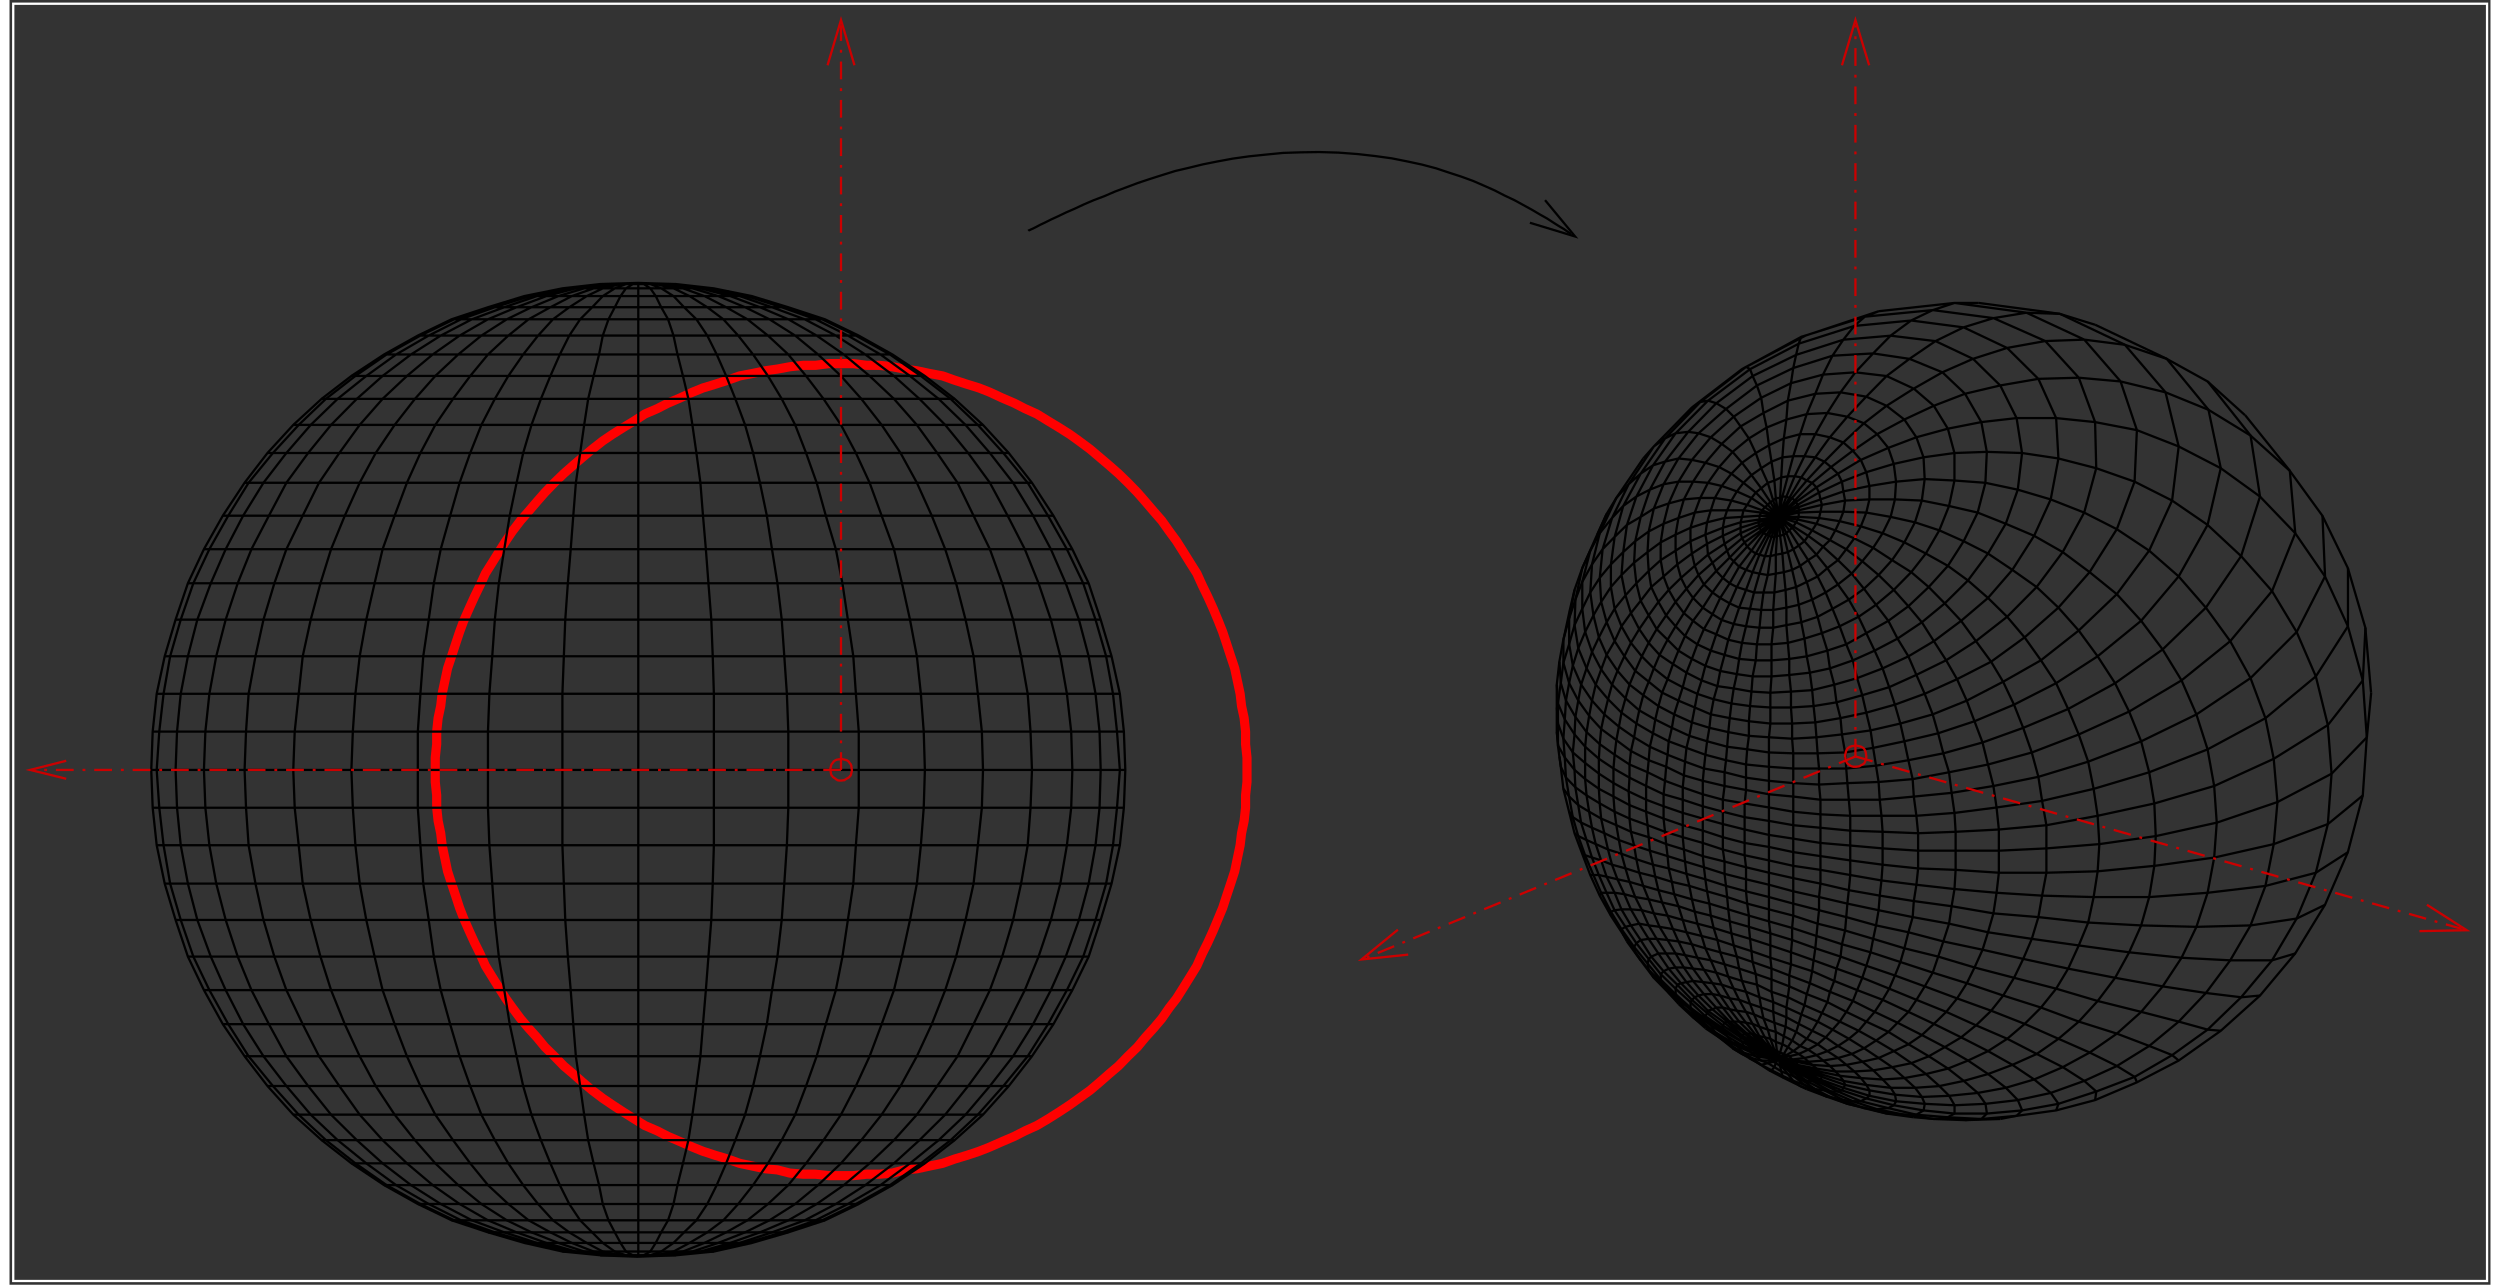 <?xml version="1.0" encoding="UTF-8"?>
<svg xmlns="http://www.w3.org/2000/svg" width="7.2in" height="3.7in" viewBox="874 2054 8665 4487">
  <rect x="874" y="2054" width="8665" height="4487" fill="#333333" stroke="none"/>
  <g fill="none">
    <path stroke="red" stroke-linejoin="round" stroke-width="32" d="M5196 4743v-43l-5-47v-44l-5-47-9-42-5-43-9-42-10-47-14-42-14-43-14-42-15-38-18-43-19-42-19-39-19-42-24-38-23-37-24-38-25-34-27-38-28-32-29-34-28-32-33-34-33-32-33-29-66-56-39-29-32-23-38-24-38-23-39-24-42-19-37-19-42-18-43-20-38-15-42-13-43-14-42-15-48-9-42-9-44-6-41-8-47-5h-43l-47-6h-85l-47 6h-43l-47 5-43 8-42 6-43 9-47 9-42 15-43 14-43 13-37 15-43 20-42 18-37 19-44 19-37 24-38 23-38 24-34 23-37 29-66 56-33 29-33 32-33 34-28 32-29 34-28 32-29 38-23 34-24 38-23 37-24 38-19 42-19 39-19 42-19 43-14 38-14 42-14 43-14 42-10 47-9 42-5 43-9 42-5 47v44l-5 47v85l5 47v43l5 46 9 43 5 42 9 43 10 48 14 43 14 42 14 43 14 36 19 43 19 42 19 38 19 43 24 39 23 37 24 38 23 32 29 39 28 33 29 32 28 34 33 32 33 34 33 28 33 29 33 28 37 28 34 23 38 25 38 24 37 23 44 19 37 19 42 18 43 19 37 15 43 14 43 13 42 15 47 10 43 9 42 4 43 11 47 4h43l47 5h85l47-5h43l47-4 41-11 44-4 42-9 48-10 42-15 43-13 42-14 38-15 43-19 42-18 37-19 42-19 39-23 38-24 38-25 32-23 39-28 33-28 33-29 33-28 33-34 33-32 28-34 29-32 28-33 27-39 25-32 24-38 23-37 24-39 19-43 19-38 19-42 18-43 15-36 14-43 14-42 14-43 10-48 9-43 5-42 9-43 5-46v-43l5-47v-42"/>
    <path stroke="#000" stroke-linejoin="round" stroke-width="8" d="m7019 5711 9 4m-4091 723h15m4076-723 10 5m-4086 718h9m4077-718 9 5m-4086 713h14m4072-713 11 5m-4083 708h13m4070-708 13 5m-4083 703h20m4063-703 9 4m-4072 699h19m4053-699 10 4m-4063 695h24m4039-695 10 11m-4049 684h19m4030-684 4 4m-4034 680h19m4015-680 10 4m-4025 676h23m4002-676 5 11m-4007 665h19m3988-665 4 4m-3992 661h19m3973-661v4m-3973 657h14m3959-657v5m-3959 652h24m3935-652-4 6m-3931 646h9m3922-646h-5m-3917 646h5m3912-646h-14l-10-6h-10l-14-5-8-4-15-10-9-5-10-4m-4219 667h10m4209-667-9-9m-4200 676h19m4181-676-10-6m-4171 682h18m4153-682-10-8m-4143 690h29m4114-690-3-5m-4111 695h33m4078-695-6-5m-4072 700h32m4040-700v-5m-4040 705h42m3998-705-5-5m-3993 710h39m3954-710 5-4m-3959 714h85m3874-714h6m-3880 714h38m3842-714 3-4m-3845 718h43m3802-718h5m-3807 718h66m3741-718 11 4m-3752 714h28m3724-714h8m-3732 714h19m3680-752 19 4m-3699 748h28m3671-748 19 5 19 11 23 8 19 10 19 14 19 10 20 14 13 13m-4484 633h6m4478-633 14 11m-4492 622h14m4478-622 15 13m-4493 609h24m4469-609 9 10m-4478 599h33m4445-599 5 9m-4450 590h42m4408-590 5 10m-4413 580h47m4366-580-5 9m-4361 571h52m4309-571-5 5m-4304 566h56m4248-566h-9m-4239 566h62m4177-566h-15m-4162 566h62m4100-566h-19m-4081 566h123m3958-566-19-5m-3939 571h56m3883-571-23-9m-3860 580h52m3808-580-24-10m-3784 590h48m3736-590-23-9m-3713 599h42m3671-599-24-15m-3647 614h33m3614-614-23-14m-3591 628h24m3567-628-23-9m-3544 637h14m3530-637-19-15m-3511 652h5m3506-652-15-13-15-15-13-8-5-14-5-5v-11m-4375 681h5m4370-681v-4m-4370 685h19m4351-685 5-4m-4356 689h33m4323-689 9-5m-4332 694h43m4289-694h9m-4298 694h52m4246-694h15m-4261 694h132m4129-694 15 5m-4144 689h80m4064-689 13 4m-4077 685h79m3974-728 24 10m-3998 718h82m3916-718 29 10m-3945 708h80m3865-708 28 8m-3893 700h80m3813-700 28 15m-3841 685h81m3760-685 29 15m-3789 670h66m3723-670 28 19m-3751 651h66m3685-651 28 13m-3713 638h52m3661-638 29 19m-3690 619h42m3648-619 23 19m-3671 600h34m3637-600 24 19m-3661 581h18m3643-581 19 19m-3662 562h5m3657-562 15 15 13 18 6 14-6 10-5 9-14 4h-24l-23-4-32-4m-4763 458h9m4754-458-38-15m-4716 473h24m4692-473-39-14m-4653 487h38m4615-487-38-18m-4577 505h56m4521-505-38-19m-4483 524h66m4417-524-36-19m-4381 543h76m4305-543-34-24m-4271 567h85m4186-567-28-19m-4158 586h95m4063-586-23-23m-4040 609h99m3941-609-19-14m-3922 623h104m3818-623-15-20m-3803 643h104m3699-643-9-15m-3690 658h99m3591-658-6-13m-3585 671h94m3491-671v-10m-3491 681h84m3407-681 6-9m-3413 690h77m3336-690 9-4m-3345 694h66m3279-694h9m-3288 694h57m3231-694h14m-3245 694h38m3207-694h19m-3226 694h33m3193-694 24 4 23 4m-23-42 28 9 33 14 38 15 39 14 37 18 37 24 38 19m-4889 558h9m4880-558 34 24m-4914 534h29m4885-534 37 24m-4922 510h42m4880-510 29 24m-4909 486h66m4843-486 28 23m-4871 463h76m4795-463 23 23m-4818 440h94m4724-440 19 24m-4743 416h104m4639-416 11 19m-4650 397h109m4541-397v19m-4541 378h117m4424-378-11 9m-4413 369h124m4289-369-19 10m-4270 359h123m4147-359h-28m-4119 359h226m3893-359-33-4m-3860 363h104m3756-363-47-11m-3709 374h95m3614-374-51-19m-3563 393h75m3488-393-53-19m-3435 412h67m3368-412-57-28m-3311 440h42m3269-440-52-27m-3217 467h28m3189-467-46-30m-3143 497h10m3133-497-48-27-37-28-34-25-24-24-14-23-13-19-6-13 6-11 3-8 16-5m-4640 614h9m4631-614 13-6m-4644 620h33m4611-620h23m-4634 620h128m4506-620 24 6m-4530 614h89m4441-614 25 5m-4466 609h104m4362-609 32 4m-4394 605h123m4247-647 38 14m-4285 633h128m4157-633 39 13m-4196 620h137m4059-620 42 15m-4101 605h137m3964-605 46 19m-4010 586h137m3873-586 43 23m-3916 563h137m3779-563 47 24m-3826 539h127m3699-539 47 23m-3746 516h123m3623-516 43 30m-3666 486h104m3562-486 48 28m-3610 458h90m3520-458 37 27m-3557 431h75m3482-431 38 30m-3520 401h53m3467-401 33 32m-3500 369h33m3467-369 28 29m-3495 340h9m3486-340 15 24 4 23-8 14-19 10-39 4-46-4-58-15-70-24-72-27m-202-109-57-34-47-38m-4777 440h14m4763-440-39-32m-4724 472h38m4686-472-27-29m-4659 501h57m4602-501-19-24m-4583 525h85m4498-525-15-19m-4483 544h99m4384-544v-19m-4384 563h122m4262-563 5-8m-4267 571h133m4134-571 10-9m-4144 580h147m3997-580 13-6m-4010 586h151m3859-586 19-5m-3878 591h156m3722-591h30m-3752 591h307m3445-591 27 5m-3472 586h146m3326-586 33 10m-3359 576h133m3226-576 33 5m-3259 571h122m3118-610 43 11m-3161 599h100m3061-599 47 19m-3108 580h85m3023-580 48 17m-3071 563h56m3015-563 46 19m-3061 544h38m3023-544 52 24m-3075 520h14m3061-520 57 25 52 28 57 32 53 33 51 34 47 32 43 38 37 34 24 32m-5589 151h15m5574-151 10 24m-5584 127h41m5543-127-4 23m-5539 104h67m5472-104-25 15m-5447 89h90m5357-89h-42m-5315 89h246m5069-89-62-4m-5007 93h146m4861-93-71-19m-4790 112h326m3902-391-43-38m-3859 429h175m3684-429-32-34m-3652 463h175m3477-463-19-27m-3458 490h164m3294-490-10-20m-3284 510h162m3122-510v-19m-3122 529h146m2976-529 6-14m-2982 543h132m2850-543 13-5m-2863 548h114m2749-548 19-4m-2768 552h89m2679-552 23-4m-2702 556h109m2593-556 34 4m-2627 552h14m2613-552 34 4 32 5 42 14m-19-42 48 15 52 13 51 25 57 19 58 28 61 27 62 30m-5401 325h19m5382-325 66 32m-5448 293h42m5406-293 61 34m-5467 259h71m5396-259 62 37m-5458 222h100m5358-222 61 42m-5419 180h122m5297-180 51 38m-5348 142h142m5206-142 47 42m-5253 100h161m5092-100 34 34m-5126 66h175m4951-66 19 33m-4970 33h184m4786-33v29m-4786 4h189m4597-4-23 13m-4574-9h189m4385 9-49 6m-4336-15h359m3977 15-70-6m-3907-9h160m2925-387-34-38m-2891 425h142m2749-425-18-29m-2731 454h123m2608-454-10-18m-2598 472h99m2499-472v-19m-2499 491h71m2428-491 10-10m-2438 501h43m2395-501 18-9m-2413 510h18m2395-510 24-4h29l32 4 38 4 43 10 42 14m-13-43 51 15 58 19 55 19m-5253 372h19m5234-372 62 24m-5296 348h47m5249-348 61 27m-5310 321h76m5234-321 72 28m-5306 293h109m5197-293 66 34m-5263 259h127m5136-259 70 34m-5206 225h156m5050-225 77 36m-5127 189h174m4953-189 70 43m-5023 146h185m4838-146 71 42m-4909 104h199m4710-104 67 43m-4777 61h203m4574-61 55 43m-4629 18h203m4426-18 49 42m-4475-24h198m4277 24 27 38m-4304-62h185m4119 62 5 34m-4124-96h174m3950 96-19 19m-3931-115h156m3775 115-57 4m-3718-119h236m2395-378-18-28m-2377 406h76m2301-406-4-22m-2297 428h47m2250-428 4-16m-2254 444h19m2235-444 9-8 25-11h60l33 6 43 9 47 9 48 14m-5169 321h66m5088-363 58 15m-5146 348h80m5066-348 55 19m-5121 329h114m5007-329 66 23m-5073 306h142m4931-306 62 24m-4993 282h165m4828-282 72 27m-4900 255h184m4716-255 70 30m-4786 225h199m4587-225 80 32m-4667 193h207m4460-193 76 38m-4536 155h218m4318-155 80 38m-4398 117h217m4181-117 85 43m-4266 74h208m4058-74 80 42m-4138 32h198m3940-32 81 47m-4021-15h185m3836 15 70 47m-3906-62h165m3741 62 62 48m-3803-110h142m3661 110 42 43m-3703-153h113m3590 153 15 36m-3605-189h81m3524 189-19 19m-3505-208h51m3454 208-57 11m-3397-219h15m2126-335-19-28-4-19 8-13 15-11 28-4h28l38 4 38 5 47 10 47 14 52 14m-5230 251h19m5201-294 57 19m-5258 275h52m5206-275 62 20m-5268 255h90m5178-255 66 23m-5244 232h118m5126-232 72 23m-5198 209h147m5051-209 74 24m-5125 185h174m4951-185 77 34m-5028 151h194m4834-151 80 32m-4914 119h208m4706-119 89 34m-4795 85h222m4573-85 90 42m-4663 43h227m4436-43 89 42m-4525 1h226m4299-1 95 47m-4394-46h223m4171 46 94 48m-4265-94h206m4059 94 85 48m-4144-142h195m3949 142 76 51m-4025-193h175m3850 193 58 47m-3908-240h146m3762 240 27 38m-3789-278h119m3670 278-8 23m-3662-301h89m2074-289-13-24m-2061 313h52m2009-313-6-19m-2003 332h19m1984-332 14-8 19-5 29-6 33 6 38 5 47 8 47 11 53 13 55 14m-5286 175h19m5254-217 62 19m-5316 198h57m5259-198 65 19m-5324 179h90m5234-179 71 23m-5305 156h122m5183-156 72 24m-5255 132h156m5099-132 79 28m-5178 104h180m4998-104 80 29m-5078 75h203m4875-75 90 32m-4965 43h222m4743-43 94 38m-4837 5h232m4605-5 95 39m-4700-34h236m4464 34 104 42m-4568-76h236m4332 76 104 47m-4436-123h231m4205 123 109 47m-4314-170h223m4091 170 103 53m-4194-223h203m3991 223 91 46m-4082-269h179m3903 269 75 48m-3978-317h156m3822 317 42 37m-3864-354h122m3742 354-4 30m-3738-384h91m1956-260v-14m-1956 274h56m1900-274 13-5m-1913 279h19m1894-279 24-3h33l38 3 42 11 48 8 53 15 51 13 57 15m-10-43 66 20 67 19 75 23m-5527 81h19m5508-81 76 23m-5584 58h61m5523-58 81 29m-5604 29h94m5510-29 88 29m-5598 0h128m5470 0 90 32m-5560-32h161m5399 32 100 34m-5499-66h189m5310 66 104 38m-5414-104h207m5207 104 113 42m-5320-146h227m5093 146 119 43m-5212-189h241m4971 189 117 46m-5088-235h246m4842 235 118 52m-4960-287h245m4715 287 109 48m-4824-335h241m4583 335 95 47m-4678-382h227m4451 382 62 38m-4513-420h208m4305 420 8 19m-4313-439h189m2248-213 5-10m-2253 223h161m2092-223h19m-2111 223h127m1984-223h28m-2012 223h156m1856-223 34 5m-1890 218h19m1871-218 38 10 47 8 47 11 57 13 57 19 56 14m-5-42 66 20 72 22 70 20m-5565-5h18m5547 5 81 23m-5628-28h58m5570 28 85 28m-5655-56h99m5556 56 89 29m-5645-85h132m5513 85 100 28m-5613-113h165m5448 113 104 34m-5552-147h194m5358 147 113 37m-5471-184h218m5253 184 119 37m-5372-221h231m5141 221 127 43m-5268-264h246m5022 264 132 42m-5154-306h255m4899 306 132 49m-5031-355h255m4776 355 133 42m-4909-397h246m4663 397 113 43m-4776-440h231m4545 440 80 32m-4625-472h217m4408 472 23 19m-4431-491h194m2182-157h11m-2193 157h166m2027-157h19m-2046 157h230m1816-157 27 6m-1843 151h58m1785-151 38 9m-1823 142h18m1805-142 42 9 48 14 53 15 55 14 62 18 61 15m-8-43 70 20 70 23m-5527-70h19m5508 70 76 20m-5584-90h62m5522 90 85 22m-5607-112h99m5508 112 85 28m-5593-140h137m5456 140 96 24m-5552-164h165m5387 164 98 29m-5485-193h199m5286 193 109 33m-5395-226h222m5173 226 118 29m-5291-255h241m5050 255 127 38m-5177-293h250m4927 293 138 36m-5065-329h260m4805 329 147 38m-4952-367h260m4692 367 145 43m-4837-410h250m4587 410 152 38m-4739-448h241m4498 448 131 34m-4629-482h222m4407 482 101 28m-4508-510h198m4310 510 46 4m-4356-514h303m1823-104 10 5m-1833 99h160m1673-99 24 8m-1697 91h19m1678-91 32 10 38 15 47 13 48 15 56 14 58 18 61 14 62 19m-6-42 72 23m-5481-142h24m5457 142 70 19m-5527-161h60m5467 161 80 20m-5547-181h100m5447 181 85 23m-5532-204h137m5395 204 90 23m-5485-227h175m5310 227 95 24m-5405-251h198m5207 251 104 29m-5311-280h227m5084 280 113 24m-5197-304h241m4956 304 122 32m-5078-336h255m4823 336 137 29m-4960-365h265m4695 365 142 32m-4837-397h264m4573 397 157 34m-4730-431h255m4475 431 164 32m-4639-463h241m4398 463 166 30m-4564-493h227m4337 493 151 23m-4488-516h199m4289 516 123 15m-4412-531h174m4238 531 66-6m-4304-525h137m1773-42 13 10m-1786 32h161m1625-32 29 14m-1654 18h24m1630-18 32 14 43 19 47 15 52 19 58 19 55 13 62 19 66 19m-5-42 72 23 75 19 80 19m-5645-269h23m5622 269 85 23m-5707-292h62m5645 292 90 20m-5735-312h99m5636 312 99 23m-5735-335h142m5593 335 109 23m-5702-358h170m5532 358 119 24m-5651-382h203m5448 382 127 23m-5575-405h227m5348 405 136 30m-5484-435h245m5239 435 153 23m-5392-458h260m5132 458 164 23m-5296-481h265m5031 481 176 24m-5207-505h264m4943 505 183 19m-5126-524h260m4866 524 170 9m-5036-533h246m4790 533h146m-4936-533h227m4709 533 81-24m-4790-509h203m2051 14 13 19m-2064-33h312m1752 33 29 19m-1781-52h99m1682 52 38 18m-1720-70h61m1659 70 43 19m-1702-89h24m1678 89 51 24 53 19 55 18 62 19 61 19 66 20m-4-39 76 19 75 20 80 19 85 19m-5735-378h19m5716 378 95 19m-5811-397h66m5745 397 99 23m-5844-420h99m5745 420 108 19m-5853-439h142m5711 439 119 19m-5830-458h170m5660 458 132 18m-5792-476h203m5589 476 146 25m-5735-501h232m5503 501 157 13m-5660-514h245m5415 514 174 19m-5589-533h260m5329 533 185 10m-5514-543h265m5249 543 193 5m-5442-548h264m5178 548 189-5m-5367-543h260m5107 543 161-24m-5268-519h246m5022 519 99-48m-5121-471h231m2230 66 20 27m-2250-93h374m1876 93 32 30m-1908-123h141m1767 123 38 23m-1805-146h99m1706 146 42 24m-1748-170h67m1681 170 53 23m-1734-193h19m1715 193 51 23 62 19 61 24 62 19 66 23m0-46 70 23 76 20m-5560-432h23m5537 432 85 18m-5622-450h62m5560 450 85 19m-5645-469h99m5546 469 95 14m-5641-483h142m5499 483 104 18m-5603-501h170m5433 501 109 19m-5542-520h203m5339 520 122 15m-5461-535h227m5234 535 133 15m-5367-550h245m5122 550 147 13m-5269-563h260m5009 563 159 10m-5168-573h265m4903 573 180 5m-5083-578h264m4819 578h194m-5013-578h260m4753 578 204-15m-4957-563h246m4711 563 202-24m-4913-539h227m4686 539 176-46m-4862-493h203m4659 493 112-72m-4771-421h312m1705 87 5 36m-1710-123h160m1550 123 18 38m-1568-161h24m1544 161 33 34 39 28 46 28 52 29 52 24 63 23 61 23 62 19 70 20m0-43 70 23 76 20 85 14m-5631-535h24m5607 535 85 18m-5692-553h60m5632 553 95 14m-5727-567h100m5627 567 104 15m-5731-582h137m5594 582 113 15m-5707-597h175m5532 597 124 13m-5656-610h198m5458 610 131 5m-5589-615h227m5362 615 151 10m-5513-625h241m5272 625h166m-5438-625h255m5183 625 179-5m-5362-620h265m5097 620 198-19m-5295-601h264m5031 601 209-29m-5240-572h255m4985 572 208-47m-5193-525h241m4952 525 189-70m-5141-455h227m4914 455 122-100m-5036-355h199m2022 134 4 47m-2026-181h311m1715 181 24 42m-1739-223h100m1639 223 34 43m-1673-266h61m1612 266 37 32m-1649-298h24m1625 298 48 34 51 27 56 30 58 23 61 24 67 23 70 19m0-42 70 19 76 19 85 19 85 13m-5688-637h19m5669 637 95 15m-5764-652h62m5702 652 104 9m-5806-661h99m5707 661 113 10m-5820-671h137m5683 671 124 8m-5807-679h165m5642 679h131m-5773-679h199m5574 679h151m-5725-679h222m5503 679 166-8m-5669-671h241m5428 671 185-15m-5613-656h250m5363 656 197-28m-5560-628h260m5300 628 213-47m-5513-581h260m5253 581 212-72m-5465-509h250m5215 509 189-99m-5404-410h241m5163 410 123-127m-5286-283h222m5064 283 15-156m-5079-127h198m2037 179 4 56m-2041-235h303m1738 235 19 53m-1757-288h99m1658 288 33 48m-1691-336h61m1630 336 43 37m-1673-373h19m1654 373 48 37 51 33 53 29 61 29 61 23 67 23 70 20m0-43 70 19 76 19m-5480-690h18m5462 690 85 13m-5547-703h58m5489 703 85 15m-5574-718h99m5475 718 95 9m-5570-727h132m5438 727 104 10m-5542-737h165m5377 737 113 4m-5490-741h194m5296 741 124 5m-5420-746h218m5202 746 131-5m-5333-741h231m5102 741 151-8m-5253-733h246m5007 733 166-15m-5173-718h255m4918 718 179-33m-5097-685h255m4842 685 198-43m-5040-642h246m4794 642 209-61m-5003-581h231m4772 581 208-95m-4980-486h217m4763 486 189-118m-4952-368h194m4758 368 122-156m-4880-212h166m4714 212 9-184m-4723-28h132m1767 227 4 66m-1771-293h156m1615 293 24 56m-1639-349h18m1621 349 34 52 37 43 48 42 51 34 56 32 58 29 61 29 67 19 70 23m0-42 70 19 76 13m-5437-769h19m5418 769 85 14m-5503-783h61m5442 783 85 15m-5527-798h94m5433 798 95 9m-5528-807h128m5400 807 104 5m-5504-812h161m5343 812h109m-5452-812h189m5263 812h122m-5385-812h207m5178 812 133-10m-5311-802h227m5084 802 147-19m-5231-783h241m4990 783 159-23m-5149-760h246m4903 760 180-42m-5083-718h245m4838 718 194-58m-5032-660h241m4791 660 204-80m-4995-580h227m4768 580 202-109m-4970-471h208m4762 471 176-146m-4938-325h189m4749 325 112-175m-4861-150h161m4700 150v-203m-4700 53h222m1724 274 5 75m-1729-349h61m1668 349 18 61m-1686-410h19m1667 410 33 57 39 53 46 42 52 37 52 34 63 27 61 30 62 23 70 24m0-47 76 18 75 14 80 15 85 8m-5551-864h19m5532 864 95 11m-5627-875h57m5570 875h99m-5669-875h90m5579 875h108m-5687-875h122m5565 875 119-11m-5684-864h156m5528 864 132-13m-5660-851h180m5480 851 146-24m-5626-827h203m5423 827 157-32m-5580-795h222m5358 795 174-53m-5532-742h232m5300 742 185-71m-5485-671h236m5249 671 193-94m-5442-577h236m5206 577 189-127m-5395-450h231m5164 450 161-161m-5325-289h223m5102 289 99-194m-5201-95h203m4998 95-9-212m-4989 117h457m1901 223-20 93m-1881-316h91m1790 316v81m-1790-397h56m1734 397 20 71m-1754-468h19m1735 468 32 61 38 53 42 46 53 39 51 38 62 32 61 23 62 30m-5103-907h19m5084 907 66 19m-5150-926h52m5102 883 72 13m-5174-896h90m5084 896 75 19m-5159-915h118m5041 915 80 11m-5121-926h147m4974 926 85 8m-5059-934h174m4885 934 90 5m-4975-939h194m4781 939 99-5m-4880-934h208m4672 934 109-4m-4781-930h222m4559 930 119-10m-4678-920h227m4451 920 127-24m-4578-896h226m4352 896 136-27m-4488-869h223m4265 869 153-42m-4418-827h206m4212 827 164-63m-4376-764h195m4181 764 176-80m-4357-684h175m4182 684 183-109m-4365-575h146m4219 575 170-137m-4389-438h119m4270 438 146-175m-4416-263h89m4327 263 81-202m-4408-61h52m4356 61-19-218m-4337 157h19m4318-157-156-194m-2342 610-19 100v90l13 75 29 66 38 56 43 48 51 43m-4800-852h14m4786 852 53 37m-4839-889h52m4787 889 55 33m-4842-922h80m4762 922 62 28m-4824-950h114m4710 950 61 24m-4771-974h142m4629 974 66 24m-4695-998h165m4535 950 72 19m-4607-969h184m4423 969 70 15m-4493-984h199m4294 984 80 8m-4374-992h207m4167 992 85 6m-4252-998h218m4034 998h90m-4124-998h217m3907 998h95m-4002-998h208m3794 998 104-10m-3898-988h198m3700 988 113-19m-3813-969h185m3628 969 122-24m-3750-945h165m3585 945 137-38m-3722-907h142m3580 907 142-51m-3722-856h113m3609 856 157-66m-3766-790h81m3685 790 164-90m-3849-700h51m3798 700 166-118m-3964-582h15m3949 582 151-146 123-180 66-208-33-213-150-189m-2132 535-52 117-24 110-3 89 13 81 29 70 32 57m-4639-809h19m4620 809 43 51m-4663-860h47m4616 860 47 47m-4663-907h76m4587 907 52 38m-4639-945h109m4530 945 58 34m-4588-979h127m4461 979 55 28M2153 3636h156m4360 1007 62 23M2309 3636h174m4248 1030 66 24M2483 3636h185m4135 1007 70 19M2668 3636h199m4006 1026 70 9M2867 3636h203m3873 1035 76 11M3070 3636h203m3746 1046 85 3M3273 3636h198m3633 1049h85M3471 3636h185m3533 1049 96-3M3656 3636h174m3455 1046 98-16M3830 3636h156m3397 1030 109-23M3986 3636h128m3378 1007 118-28m-3496-979h108m3388 979 127-42m-3515-937h76m3439 937 138-58m-3577-879h47m3530 879 147-75m-3677-804h19m3658 804 145-94 152-124 131-155 101-180 46-198-43-204-146-178-250-119m-6293 350h19m4568 311-57 128m-4511-439h42m4469 439-28 109m-4441-548h71m4370 548v94m-4370-642h100m4270 642 10 81m-4280-723h122m4158 723 24 70m-4182-793h142m4040 793 32 61m-4072-854h161m3911 854 38 53m-3949-907h175m3774 907 47 48m-3821-955h184m3637 955 48 42m-3685-997h189m3496 997 56 32M3070 3538h189m3363 1029 58 29M3259 3538h184m3237 1058 61 28M3443 3538h175m3123 1086 62 19M3618 3538h160m3033 1058 66 15M3778 3538h142m2957 1073 72 13M3920 3538h123m2906 1086 70 5M4043 3538h99m2877 1091 81 5M4142 3538h71m2887 1096 85-5M4213 3538h43m2929 1091 89-10M4256 3538h18m3000 1081 100-14 104-24 113-32 119-48 127-66 132-75 132-104 133-127 113-152 80-175m-6463-355h15m6448 355 23-189m-6471-166h41m6430 166-46-189m-6384 23h67m6317-23-142-166m-6175 189h90m6085-189-227-108m-5858 297h113m5745-297-283-38m-5462 335h279m4011 208-94 138m-3917-346h161m3756 346-58 123m-3698-469h165m3533 469-27 109m-3506-578h175m3331 578-6 98m-3325-676h175m3150 676 11 80m-3161-756h164m2997 756 19 77m-3016-833h162m2854 833 27 61m-2881-894h146m2735 894 38 56m-2773-950h132m2641 950 42 48m-2683-998h114m2569 998 48 37M3963 3447h89m2528 1035 53 38M4052 3447h67m2514 1073 55 29M4119 3447h42m2527 1102 62 28M4161 3447h14m2575 1130 61 19m5-47 66 13 67 11 75 8h76l81-4 88-15 90-19 100-28 104-38 113-51M2068 3367h14m5594 1059 119-61m-5713-998h38m5675 998 117-85m-5792-913h57m5735 913 118-104m-5853-809h85m5768 809 109-124m-5877-685h99m5778 685 95-150m-5873-535h122m5751 535 62-166"/>
    <rect width="8640" height="4461" x="887" y="2067" stroke="#fff" stroke-width="8" rx="0"/>
    <path stroke="#000" stroke-linejoin="bevel" stroke-width="8" d="m4432 2860 1-1 3-1 4-2 9-4 10-5 15-8 17-8 22-11 24-11 27-13 30-13 32-15 35-15 37-14 37-16 80-30 42-14 44-14 45-14 47-11 49-12 50-10 54-10 57-8 58-6 61-6 62-2 64-1 68 2 66 5 62 7 58 8 55 11 51 11 49 13 45 15 43 14 41 15 39 17 36 16 35 18 34 16 62 34 27 16 25 14 23 15 19 12 17 10 14 10 9 6 1 1"/>
    <path stroke="#000" stroke-miterlimit="8" stroke-width="8" d="m6184 2832 158 48-105-127"/>
    <path stroke="#000" stroke-linejoin="round" stroke-width="8" d="M2483 3367h133m5680 369 8-180m-5688-189h147m5541 189-57-170m-5484-19h151m5333 19-127-146m-5206 127h156m5050-127-202-94m-4848 221h156m4692-221-251-34m-4441 255h297m4144-255-265 29m-3879 226h133m3746-226-255 85m-3491 141h122m3369-141-222 117m-3147 24h100m3047-24-175 134m-2872-110h85m2787 110-133 136m-2654-246h56m2598 246-88 132m-2510-378h38m2472 378-58 118m-2414-496h14m2400 496-33 109-10 100 5 84 19 71 28 66 34 53 38 51 94 76M2182 3292h9m4455 1181 57 28M2191 3292h33m4479 1209 57 24M2224 3292h52m4484 1233 56 24M2276 3292h165m4385 1204 62 15M2441 3292h104m4343 1219 65 9M2545 3292h123m4285 1228 71 5M2668 3292h128m4228 1233h72M2796 3292h137m4163 1233 79-5M2933 3292h137m4105 1228 80-13M3070 3292h137m4048 1215 90-25M3207 3292h137m4001 1190 94-28M3344 3292h127m3968 1162 95-43M3471 3292h123m3940 1119 104-51M3594 3292h104m3940 1068 104-67M3698 3292h90m3954 1001 109-85m-4063-916h75m3988 916 103-104m-4091-812h53m4038 812 91-122m-4129-690h33m4096 690 75-138m-4171-552h9m4162 552 42-155-4-161-57-155-117-128-181-80-212-28-237 23m-5054 66h1540m-1422-57h1304m-1177-42h1049m-922-39h795m-662-27h529m-397-15h265m-132 3397-133-5-132-13-133-30-127-37-127-42-118-57-118-66-114-76-104-81-99-89-90-100-80-104-76-112-66-119-56-117-43-128-38-127-28-134-14-131-5-132 5-134 14-132 28-131 38-128 43-127 56-119 66-117 76-115 80-104 90-98 99-91 104-80 114-75 118-66 118-57 127-42 127-39 133-27 132-15 133-4m0 3401-133-5-132-13-127-30-128-37-123-42-118-57-118-66-109-76-103-81-95-89-90-100-85-104-71-112-66-119-56-117-44-128-37-127-23-134-15-131-9-132 9-134 15-132 23-131 37-128 44-127 56-119 66-117 71-115 85-104 90-98 95-91 103-80 109-75 118-66 118-57 123-42 128-39 127-27 132-15 133-4m0 3401-128-5-127-13-123-30-123-37-118-42-113-57-114-66-104-76-100-81-94-89-85-100-80-104-71-112-61-119-52-117-47-128-33-127-25-134-13-131-5-132 5-134 13-132 25-131 33-128 47-127 52-119 61-117 71-115 80-104 85-98 94-91 100-80 104-75 114-66 113-57 118-42 123-39 123-27 127-15 128-4m0 3401-118-5-118-13-118-30-114-37-113-42-109-57-104-66-99-76-90-81-90-89-80-100-76-104-61-112-61-119-48-117-42-128-33-127-24-134-14-131-5-132 5-134 14-132 24-131 33-128 42-127 48-119 61-117 61-115 76-104 80-98 90-91 90-80 99-75 104-66 109-57 113-42 114-39 118-27 118-15 118-4m0 3401-109-5-109-13-103-30-104-37-100-42-99-57-94-66-90-76-85-81-80-89-71-100-71-104-57-112-57-119-42-117-38-128-28-127-24-134-9-131-5-132 5-134 9-132 24-131 28-128 38-127 42-119 57-117 57-115 71-104 71-98 80-91 85-80 90-75 94-66 99-57 100-42 104-39 103-27 109-15 109-4m0 3401-95-5-94-13-90-30-94-37-86-42-89-57-81-66-80-76-71-81-71-89-66-100-56-104-52-112-48-119-37-117-34-128-28-127-14-134-14-131-5-132 5-134 14-132 14-131 28-128 34-127 37-119 48-117 52-115 56-104 66-98 71-91 71-80 80-75 81-66 89-57 86-42 94-39 90-27 94-15 95-4m0 3401-82-5-74-13-76-30-75-37-76-42-71-57-71-66-62-76-60-81-62-89-52-100-47-104-43-112-42-119-28-117-29-128-23-127-15-134-9-131-5-132 5-134 9-132 15-131 23-128 29-127 28-119 42-117 43-115 47-104 52-98 62-91 60-80 62-75 71-66 71-57 76-42 75-39 76-27 74-15 82-4m0 3401-62-5-62-13-56-30-61-37-57-42-52-57-52-66-52-76-47-81-47-89-39-100-37-104-33-112-33-119-24-117-18-128-19-127-10-134-9-131v-266l9-132 10-131 19-128 18-127 24-119 33-117 33-115 37-104 39-98 47-91 47-80 52-75 52-66 52-57 57-42 61-39 56-27 62-15 62-4m0 3401-43-5-39-13-42-30-79-79-38-57-33-66-33-76-33-81-33-89-29-100-23-104-24-112-19-119-19-117-14-128-9-127-10-134-5-131v-266l5-132 10-131 9-128 14-127 19-119 19-117 24-115 23-104 29-98 33-91 33-80 33-75 33-66 38-57 42-42 37-39 42-27 39-15 43-4m0 3401-19-5-24-13-19-30-20-37-22-42-20-57-13-66-19-76-19-81-14-89-14-100-15-104-9-112-9-119-10-117-9-128-5-127-5-134v-529l5-131 5-128 9-127 10-119 9-117 9-115 15-104 14-98 14-91 19-80 19-75 13-66 20-57 22-42 20-39 19-27 24-15 19-4m0 3401V3042m0 3401 19-5 23-13 19-30 19-37 24-42 19-57 14-66 19-76 19-81 14-89 14-100 14-104 9-112 10-119 9-117 10-128 5-127 4-134v-529l-4-131-5-128-10-127-9-119-10-117-9-115-14-104-14-98-14-91-19-80-19-75-14-66-19-57-24-42-19-39-19-27-23-15-19-4m0 3401 42-5 38-13 43-30 37-37 43-42 38-57 33-66 33-76 32-81 34-89 28-100 24-104 24-112 18-119 19-117 15-128 9-127 9-134 5-131v-266l-5-132-9-131-9-128-15-127-19-119-18-117-24-115-24-104-28-98-34-91-32-80-33-75-33-66-38-57-43-42-37-39-43-27-38-15-42-4m0 3401 61-5 62-13 56-30 62-37 56-42 52-57 52-66 52-76 48-81 47-89 38-100 37-104 32-112 35-119 23-117 19-128 19-127 9-134 10-131v-266l-10-132-9-131-19-128-19-127-23-119-35-117-32-115-37-104-38-98-47-91-48-80-52-75-52-66-52-57-56-42-62-39-56-27-62-15-61-4m0 3401 80-5 76-13 75-30 76-37 74-42 72-57 71-66 62-76 61-81 61-89 52-100 48-104 42-112 43-119 28-117 28-128 24-127 14-134 10-131 4-132-4-134-10-132-14-131-24-128-28-127-28-119-43-117-42-115-48-104-52-98-61-91-61-80-62-75-71-66-72-57-74-42-76-39-75-27-76-15-80-4m0 3401 94-5 95-13 90-30 94-37 85-42 90-57 80-66 80-76 71-81 71-89 66-100 57-104 52-112 47-119 38-117 33-128 28-127 15-134 14-131 4-132-4-134-14-132-15-131-28-128-33-127-38-119-47-117-52-115-57-104-66-98-71-91-71-80-80-75-80-66-90-57-85-42-94-39-90-27-95-15-94-4m0 3401 109-5 108-13 104-30 104-37 99-42 99-57 95-66 90-76 85-81 80-89 71-100 71-104 56-112 57-119 43-117 38-128 28-127 23-134 10-131 5-132-5-134-10-132-23-131-28-128-38-127-43-119-57-117-56-115-71-104-71-98-80-91-85-80-90-75-95-66-99-57-99-42-104-39-104-27-108-15-109-4m0 3401 118-5 118-13 118-30 113-37 114-42 109-57 103-66 100-76 89-81 90-89 80-100 76-104 62-112 60-119 48-117 43-128 33-127 23-134 15-131 4-132-4-134-15-132-23-131-33-128-43-127-48-119-60-117-62-115-76-104-80-98-90-91-89-80-100-75-103-66-109-57-114-42-113-39-118-27-118-15-118-4m0 3401 127-5 128-13 123-30 123-37 118-42 113-57 114-66 103-76 100-81 94-89 85-100 81-104 70-112 62-119 52-117 46-128 34-127 24-134 14-131 4-132-4-134-14-132-24-131-34-128-46-127-52-119-62-117-70-115-81-104-85-98-94-91-100-80-103-75-114-66-113-57-118-42-123-39-123-27-128-15-127-4m0 3401 132-5 132-13 128-30 127-37 123-42 118-57 119-66 108-76 104-81 95-89 89-100 85-104 71-112 66-119 57-117 43-128 37-127 24-134 14-131 10-132-10-134-14-132-24-131-37-128-43-127-57-119-66-117-71-115-85-104-89-98-95-91-104-80-108-75-119-66-118-57-123-42-127-39-128-27-132-15-132-4m0 3401 132-5 132-13 133-30 127-37 128-42 118-57 118-66 113-76 104-81 99-89 90-100 81-104 75-112 66-119 57-117 42-128 38-127 29-134 14-131 5-132-5-134-14-132-29-131-38-128-42-127-57-119-66-117-75-115-81-104-90-98-99-91-104-80-113-75-118-66-118-57-128-42-127-39-133-27-132-15-132-4m0 3401 132-5m0-3392-132-4m0 3401 127-5m0-3392-127-4m0 3401 118-5m0-3392-118-4m0 3401 109-5m0-3392-109-4m0 3401 94-5m0-3392-94-4m0 3401 80-5m0-3392-80-4m0 3401 61-5m0-3392-61-4m0 3401 42-5m0-3392-42-4m0 3401 19-5m0-3392-19-4m0 3401v-5m0-3392v-4m0 3401-19-5m0-3392 19-4m0 3401-43-5m0-3392 43-4m0 3401-62-5m0-3392 62-4m0 3401-82-5m0-3392 82-4m0 3401-95-5m0-3392 95-4m0 3401-109-5m0-3392 109-4m0 3401-118-5m0-3392 118-4m0 3401-128-5m0-3392 128-4m0 3401-133-5m0-3392 133-4m4284 118-222 70-193 105-160 123-123 127-85 123-61 113-30 108-13 96v79l13 76 24 61 33 58 38 47 42 42 48 38 53 28 51 23 57 19m13-46 57 8 62 11 66 4 72-4 74-5 77-19 80-23 89-34 90-42 89-53 95-71 94-80 85-98 76-119 58-127 27-143-8-141-62-137-109-108-152-72-183-24-199 19-194 62-170 89-147 110-113 114-79 112-58 109-33 99-13 95-6 80 14 71 19 62 29 56 33 48 38 42 47 32 47 30 53 27 55 20m10-53 58 11 55 8h66l62-5 72-8 70-15 80-28 76-34 80-42 85-57 80-66 81-80 70-94 62-104 42-119 15-128-19-122-57-114-95-93-131-62-157-19-165 14-165 53-152 74-127 95-98 100-81 104-53 98-32 95-19 85-4 75 8 72 15 61 28 51 28 48 38 37 38 38 47 29 47 24 52 18m15-56 51 14 58 5h55l62-5 61-9 72-20 66-22 70-39 77-43 70-51 71-67 67-74 55-86 49-100 27-104 5-108-19-104-57-99-79-75-115-47-127-19-142 8-137 43-127 61-108 82-96 85-70 88-52 90-34 85-18 80-4 72 4 66 9 56 25 52 27 47 33 38 33 34 43 29 47 22 48 15m13-53 48 11 52 5h51l57-5 58-15 61-19 62-24 66-33 61-42 62-52 61-62 51-65 47-81 34-85 19-89v-96l-23-85-49-80-70-60-95-44-109-13-113 8-112 30-104 51-96 66-80 72-66 79-47 76-34 76-18 71-10 65v62l10 57 18 47 24 42 29 39 32 27 38 29 43 18 42 19m19-55 43 8 47 5h48l46-9 52-10 57-19 52-28 57-32 53-38 51-48 47-52 43-62 37-70 24-76 10-75-4-76-25-70-42-62-62-48-71-32-90-15-88 5-96 24-85 43-80 47-66 61-57 66-43 66-32 62-19 65-10 58v56l6 48 13 47 19 38 23 32 34 34 34 23 32 20 42 14m19-57 38 4 39 4h42l46-8 43-10 47-18 47-25 43-28 48-38 37-43 38-47 33-51 28-57 15-61 4-62-8-62-19-56-39-48-46-38-58-23-70-13-72 4-71 19-69 28-62 38-57 47-47 53-39 55-27 53-19 51-15 53v47l5 43 10 43 13 32 19 33 30 28 27 19 33 19 33 15m24-62 28 9h71l39-9 37-10 37-18 38-19 34-29 37-28 29-38 28-38 23-42 19-48 11-46v-47l-11-48-19-43-28-32-33-29-47-18-51-11h-53l-57 15-52 24-46 27-48 34-37 38-34 43-24 42-14 43-13 42-6 43 6 32 3 38 16 28 13 29 23 24 24 19 25 13 32 10m23-62 24 5 29 5 56-10 29-8 28-14 28-20 29-19 23-28 24-23 19-34 15-32 13-33 6-39-6-32-5-34-14-28-24-23-23-19-32-15-38-4h-39l-38 4-38 15-36 23-34 24-28 27-23 30-19 32-15 34-9 27-6 34v28l6 28 18 48 14 13 19 19 24 11 23 8m24-61 19 5h19l19-5 23-4 19-5 19-10 19-13 20-15 13-19 14-19 15-23 9-20 5-22 5-24-5-19-5-24-9-18-15-16-19-8-19-11-23-4h-24l-23 4-24 11-23 8-23 19-19 15-15 19-15 24-13 19-5 23-5 19v38l5 18 9 14 9 15 15 14 15 10 13 4m33-66 9 4h10l9-4h11l13-4 9-5 10-10 10-9 4-5 10-14 5-10 4-9v-34l-9-18-14-14h-10l-10-5h-14l-8 5h-15l-9 9-10 5-9 10-10 8-10 11-3 8-6 11v13l-5 10 5 9v10l6 9 3 4 5 6 11 5 8 4m34 1824-34-38-33-38-24-43-23-42-24-42-19-39-19-42-13-43-15-42-10-43-13-42-10-43-5-42-8-43-6-42-5-42-4-39v-263l4-43 5-48 6-47 8-47 5-47 10-53 13-46 10-53 15-56 13-53 19-55 19-57 24-62 23-62 24-61 33-66 34-66m0 1890-25-34-23-38-19-37-19-43-14-37-14-42-14-38-10-43-8-42-11-39-8-42-6-42-5-42-4-43-4-39-5-42v-43l-6-42v-174l6-48v-48l5-42 4-47 4-51 5-49 6-51 8-53 11-50 8-53 10-56 14-58 14-61 14-57 19-66 19-61 23-67 25-70m0 1890-15-29-14-38-9-32-15-39-8-38-6-36-9-44-4-37-11-42-4-38-5-43-4-42v-39l-6-42-4-43v-84l-5-42v-181l5-47v-89l4-53 6-47v-51l4-53 5-51 4-53 11-56 4-56 9-58 6-62 8-61 15-61 9-66 14-67 15-70m0 1890-6-24-4-32v-35l-5-32-4-38v-34l-6-36v-81l-4-38v-85l-5-42v-643l5-48v-108l4-57v-112l6-58v-62l4-61 5-66v-66l4-66 6-66m0 1890 5-19 8-29 5-28 6-33 3-33v-34l5-36 5-38v-38l6-39v-42l4-43v-42l4-43v-567l-4-51v-53l-4-56v-56l-6-58v-56l-5-56-5-62v-61l-3-62-6-62-5-65-8-62-5-66m0 1890 18-14 14-24 15-23 14-30 9-28 9-33 11-32 8-39 11-38 8-42 5-38 6-42 8-86 5-47v-46l5-47v-293l-5-53v-56l-5-53-4-56-4-52-6-57-5-56-8-61-11-57-8-62-11-57-9-61-9-62-14-60-15-62-14-61-18-62m0 1890 27-10 24-14 24-18 23-25 19-28 19-32 34-68 9-36 15-38 8-43 14-42 5-43 11-48 8-94 5-47 5-53v-207l-5-56-5-58-4-51-4-56-11-63-5-57-14-55-8-62-15-57-9-62-19-61-15-57-19-60-19-62-23-56-24-58-24-56-27-57m0 1890 37-6 33-8 33-15 33-19 28-24 24-27 25-28 23-34 23-38 15-38 18-43 14-42 15-47 9-47 10-47 9-53 4-51 6-53 4-55v-115l-4-56-6-56-4-62-9-57-10-62-9-61-15-62-14-61-18-60-15-62-23-56-23-63-25-61-24-57-28-56-33-57-33-51-33-53-37-47m0 1890 47 5 43-5 42-10 38-14 37-18 38-25 34-28 27-32 29-34 28-42 23-39 20-46 19-47 14-48 14-56 15-53 4-56 9-57 6-57v-123l-6-61-9-67-4-61-15-66-14-66-14-62-19-66-20-61-23-66-28-62-29-61-27-57-34-60-38-53-37-57-38-47-42-47-43-47-47-38m0 1890 51 9 52 4 52-4 52-9 48-14 43-20 42-27 43-30 70-70 28-42 29-47 28-48 19-56 18-53 20-62 9-61 10-60 4-67v-133l-4-66-10-70-9-72-20-66-18-70-19-66-28-72-29-66-28-65-38-62-32-62-43-56-42-56-43-53-48-47-52-47-52-38-52-33-51-33m0 1890 61 13 56 11 62 4 57-4 56-11 57-13 53-24 51-24 47-32 42-39 43-42 38-47 34-53 27-55 28-62 19-61 19-66 11-72 8-70v-151l-8-77-11-75-19-75-19-77-28-74-27-72-34-75-38-66-43-67-42-66-47-56-51-57-53-52-57-48-56-42-57-32-62-34-56-28-61-19m0 1890 66 24 66 13 66 10h66l66-4 66-11 67-14 61-24 56-32 57-34 52-42 53-51 42-53 38-62 32-66 30-70 23-76 13-75 15-80v-166l-15-85-13-84-23-85-30-86-32-81-38-80-42-70-53-72-52-71-57-61-56-57-61-52-67-42-66-43-66-33-66-28-66-23-66-15-66-9m0 1890 70 28 71 19 72 15 74 8 76 5 76-5 75-14 77-19 70-28 70-33 67-43 61-52 57-57 53-66 42-70 37-81 33-80 19-89 14-90 6-95-6-99-14-94-19-95-33-95-37-89-42-90-53-80-57-80-61-72-67-66-70-61-70-51-77-43-75-39-76-32-76-24-74-18-72-11-71-4h-70m0 1890 70 32 76 24 80 24 80 14 85 10h85l85-6 85-18 85-24 85-32 85-38 76-53 71-60 66-72 61-81 49-89 42-94 28-99 18-109 5-104-5-114-18-109-28-108-42-104-49-99-61-94-66-90-71-80-76-72-85-60-85-57-85-43-85-38-85-28-85-19-85-15-80-3h-80l-76 3-70 15m0 1890 70 37 81 29 81 28 85 19 89 15 94 8 95-4 100-10 98-18 99-29 100-43 94-51 95-66 85-76 75-89 66-100 52-108 39-119 23-123 9-122-9-128-23-128-39-122-52-119-66-108-75-100-85-93-95-77-94-70-100-57-99-42-98-39-100-23-95-19-94-4h-89l-85 4-81 15-81 19-70 23m0 1890 70 37 76 38 80 29 91 28 93 19 100 9 104 5 108-5 113-13 115-25 117-42 114-52 113-70 103-85 95-100 85-114 71-122 52-138 29-146 13-147-13-151-29-142-52-140-71-129-85-117-95-109-103-90-113-75-114-58-117-46-115-34-113-24-108-8-104-5-100 9-93 15-91 19-80 28-76 27-70 34m0 1890 66 43 75 37 80 33 85 28 96 24 104 18 108 11h113l123-11 127-23 132-43 134-51 131-76 124-89 117-113 108-129 86-146 67-160 42-170 13-176-13-170-42-170-67-155-86-143-108-122-117-109-124-85-131-66-134-47-132-34-127-19-123-4-113 4-108 15-104 23-96 29-85 33-80 38-75 43-66 42m0 1890 61 43 71 37 75 37 80 34 96 24 98 23 110 9 117 6 123-11 138-19 136-36 146-62 146-76 147-104 137-123 123-147 104-170 80-184 52-198 14-203-14-199-52-189-80-174-104-151-123-128-137-99-147-76-146-57-146-28-136-14h-138l-123 14-117 23-110 30-98 37-96 42-80 48-75 48-71 51-61 52m0 1890 56 43 61 37 66 37 76 34 85 28 95 19 103 15 109 4 123-4m1295-1489-20-227-61-208-89-183-114-157-137-123-147-90-150-61-157-38-146-13-141 4-133 23-123 29-109 42-103 48-95 51-85 58-76 57-66 55-61 62-56 57m0 1890 47 43 51 37 62 33 66 34 72 28 79 19 95 13m1157-2452-131-118-143-79-146-49-142-18-136 5-133 24-119 38-107 47-100 57-95 60-79 61-72 67-66 67-62 66-51 61-47 66m0 1890 37 37 42 38 49 34 51 27 61 24 66 15m799-2736-123-38-117-4-115 19-104 32-98 48-91 62-80 60-71 72-66 70-61 72-51 70-49 70-42 72-37 66m0 1890 27 37 29 29 34 28 38 23 42 19m529-2773h-85l-76 25-75 36-72 53-61 62-62 66-52 70-46 72-42 74-38 77-34 70-29 71-27 71m0 1890 13 32 38 48 24 18 23 11m251-2717-48 19-37 32-38 48-38 56-33 66-27 67-30 71-23 70-24 77-19 70-19 71-13 71m0 1890 5 28 4 19 4 15 5 8m76-2593-15 4-9 24-9 39-10 46-8 53-11 61-5 66-9 66-5 66-4 70-4 72-5 66m0 1890-10 18-5 14-10 11h-9m-94-2449 14-8 14 8 9 24 15 33 15 43 8 53 11 51 8 62 9 57 10 66 5 61 10 66m0 1890-19 13-19 5-23 6-19-11-24-13m-199-2272 29-19 27-5 29 9 34 20 27 27 24 34 29 42 24 51 19 53 23 51 19 62 19 57m0 1890-29 9h-32l-34-9-33-14-33-20m-312-2060 37-42 39-28 37-18 44-5 36 5 43 14 38 23 38 28 33 38 33 43 34 46 32 48 29 52m0 1890h-38l-42-6-43-13-42-23-43-30-48-32m-378-1724 33-72 34-56 43-48 42-37 43-29 42-13 47-11 47 5 47 10 48 15 43 23 42 32 43 34 42 43 38 42m0 1890-48-6-47-13-51-23-53-25-48-37-52-38-51-47m-382-1365 19-81 27-76 28-61 33-61 43-53 39-42 46-33 47-24 48-19 52-9h51l52 4 48 11 53 19 51 23 47 32 48 34m0 1890-58-14-52-20-55-22-58-35-51-42-57-43-53-51-52-53-46-61-48-66m-236-646-9-85v-166l9-80 14-77 20-74 22-66 24-62 34-61 37-53 42-43 43-42 48-28 46-29 52-18 53-14 57-5h51l58 9 55 15 52 19 58 23m0 1890-61-19-62-23-57-34-57-38-56-43-57-46-52-53-52-52-47-61-42-62-43-66-39-70-33-72-28-74-27-72-19-75-20-80-9-77-10-74v-147l10-71 9-71 20-65 19-67 27-57 28-57 33-51 39-47 43-43 42-38 47-34 52-27 52-20 57-19 56-8h114l62 8 61 15m0 1890-67-24-61-32-61-35-61-42-58-43-52-47-52-51-46-56-47-58-44-62-37-61-34-66-27-62-29-69-24-67-19-66-13-72-11-66-4-70-5-66 5-67 4-66 11-61 13-61 19-61 24-57 29-58 27-47 34-52 37-42 44-43 47-37 46-34 52-27 52-24 58-19 61-15 122-8 67 4m0 1890-67-29-66-32-62-43-61-42-52-49-52-47-52-51-42-53-43-55-38-57-38-58-28-61-27-62-24-61-38-122-10-61-10-62-3-61-6-61 6-63 3-61 10-57 10-56 38-114 24-51 27-53 28-47 38-47 38-42 43-43 42-38 104-66 52-23 61-24 62-19 66-10 67-9m0 1890-72-34-61-38-62-42-55-43-53-46-51-53-48-47-43-51-37-58-34-51-33-56-24-58-28-56-38-114-13-57-10-56-9-57-5-57v-113l5-51 9-57 10-53 13-56 19-53 19-51 28-48 24-52 33-46 34-43 37-48 43-37 48-42 51-38 53-34 55-28 62-28 61-19 72-19m0 1890-67-38-66-38-56-47-58-42-46-47-48-49-43-51-36-53-34-51-33-53-29-50-23-53-24-52-19-51-14-53-13-57-11-51-5-53-3-51v-105l3-51 5-53 11-51 13-53 14-51 19-48 24-51 23-47 29-48 33-48 34-47 36-42 43-42 48-42 46-39 58-38 56-37 66-29 67-28m0 1890-67-38-61-42-52-47-51-43-49-48-42-47-38-51-33-49-33-51-28-47-24-53-23-46-20-53-14-47-14-51-9-48-9-52-6-47-4-53v-98l4-48 6-51 9-47 9-49 14-50 14-48 20-48 23-51 24-47 28-48 33-48 33-47 38-46 42-48 49-43 51-42 52-43 61-37 67-38m0 1890-61-38-58-47-52-42-47-49-43-47-38-46-32-47-29-49-28-47-28-46-20-47-18-49-19-47-14-46-10-47-8-48-11-48-5-46v-47l-3-48 3-48v-46l5-47 11-48 8-48 10-46 14-53 19-47 18-47 20-47 28-53 28-47 29-46 32-53 38-47 43-47 47-47 52-53 58-42 61-47m0 1890-58-42-52-43-47-42-38-49-36-47-34-42-34-47-28-47-23-48-19-43-19-47-19-46-13-43-11-47-8-42-11-49-4-47-4-42-5-47v-90l5-48 4-42 4-47 11-47 8-48 11-47 13-47 19-47 19-53 19-47 23-51 28-53 34-46 34-53 36-51 38-58 47-51 52-53 58-51m0 1890-53-42-42-43-43-42-33-43-33-48-27-43-30-47-23-42-19-47-19-42-13-43-15-48-15-42-8-43-11-47-4-43-5-42-4-43-5-46v-85l5-47 4-49 5-42 4-47 11-47 8-47 15-48 15-47 13-51 19-48 19-51 23-53 30-52 27-57 33-51 33-58 43-56 42-61 53-57m0 1890-42-38-38-42-34-43-32-42-25-43-28-48-19-42-19-43-19-42-13-43-15-43-9-42-10-43-9-47-10-42-5-43-4-42-4-43v-174l4-42 4-48 5-48 10-42 9-47 10-52 9-48 15-47 13-51 19-53 19-57 19-50 28-58 25-57 32-60 34-57 38-66 42-62"/>
    <path stroke="#c00" stroke-dasharray="62 31 10 31" stroke-linejoin="round" stroke-width="8" d="m7321 4696-1709 703"/>
    <path stroke="#c00" stroke-miterlimit="8" stroke-width="8" d="m5723 5301-127 104 163-17"/>
    <path stroke="#c00" stroke-dasharray="62 31 10 31" stroke-linejoin="round" stroke-width="8" d="m7321 4696 2117 602"/>
    <path stroke="#c00" stroke-miterlimit="8" stroke-width="8" d="m9291 5306 165-3-139-89"/>
    <path stroke="#c00" stroke-dasharray="62 31 10 31" stroke-linejoin="round" stroke-width="8" d="M3778 4743H961"/>
    <path stroke="#c00" stroke-miterlimit="8" stroke-width="8" d="m1072 4711-126 32 126 31"/>
    <path stroke="#c00" stroke-dasharray="62 31 10 31" stroke-linejoin="round" stroke-width="8" d="M7321 4696V2142"/>
    <path stroke="#c00" stroke-miterlimit="8" stroke-width="8" d="m7369 2282-48-158-47 158"/>
    <path stroke="#c00" stroke-dasharray="62 31 10 31" stroke-linejoin="round" stroke-width="8" d="M3778 4743V2142"/>
    <path stroke="#c00" stroke-miterlimit="8" stroke-width="8" d="m3825 2282-47-158-47 158"/>
    <path stroke="#c00" stroke-linejoin="bevel" stroke-width="8" d="M3816 4743v-1l-1-3v-5l-1-3v-3l-1-2-1-3-3-3-2-3-1-1-1-2-1-1-6-4h-2l-1-1h-1l-4-1-5-1-3-1h-5l-2 1h-5l-3 1h-3l-2 1-3 1-6 4-1 1-1 2-1 1-2 3-3 3v1l-1 1v1l-3 12v6l1 2v5l1 2v3l2 6 3 3 2 3 1 1h1l1 1 6 4 2 2 2 1 3 2 5 1h10l5-1h4l2-2 2-1 3-2 4-2 3-2 1-1h1l1-1 2-3 3-3v-1l1-1v-1l1-5 1-4 1-3v-4m3543-47v-1l-1-4v-4l-1-3v-3l-1-2-1-3-2-4-2-3-3-3-4-2-3-2h-2l-1-1h-1l-12-3h-5l-2 1h-5l-2 1h-3l-2 1-4 1-6 4-3 3-2 3-2 4v1l-1 1v1l-2 8-1 3v7l1 2v5l1 2v3l1 2 1 3 2 4 2 3 1 1h1l1 1 6 4 2 2 6 2 4 1h10l6-1h3l4-2 3-2 8-4 1-1h1l1-1 2-3 2-4v-1l1-1v-1l2-8 1-3v-4"/>
  </g>
</svg>
